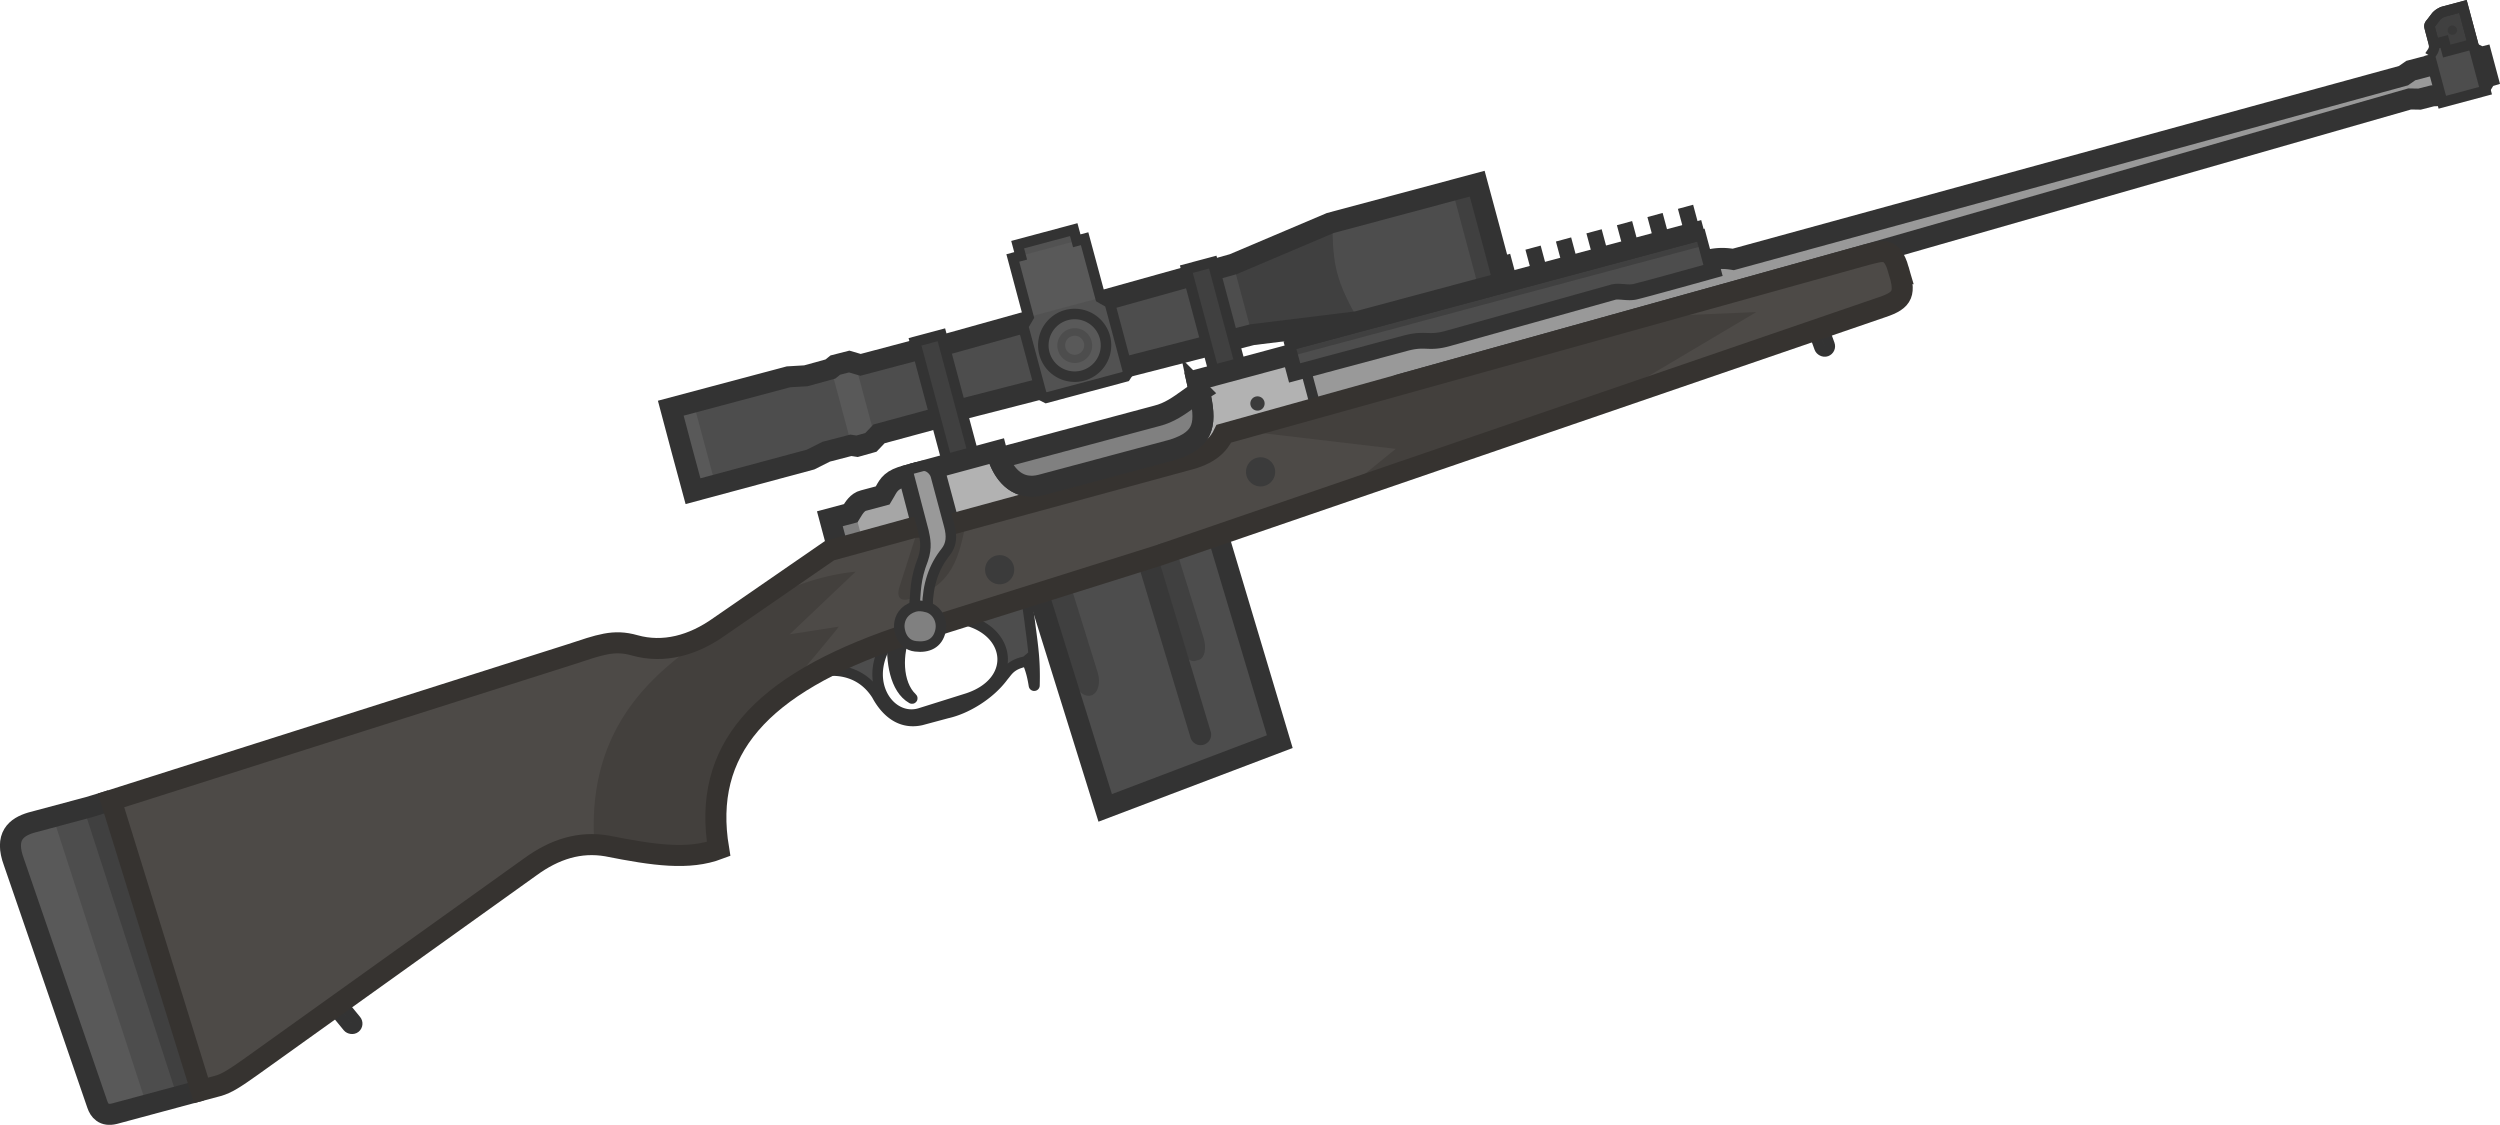 <svg xmlns="http://www.w3.org/2000/svg" width="122.951" height="55.318" fill="none"><g clip-path="url(#a)" transform="rotate(15 175.477 62.05)"><path fill="#4d4d4d" stroke="#333" stroke-width=".517" d="m55.158 46.281.224-.13.412.714-.224.13zM56.502 45.503l.224-.13.412.714-.224.13zM57.848 44.728l.225-.13.412.714-.225.13zM59.191 43.952l.224-.13.412.714-.224.13zM60.537 43.176l.224-.13.412.714-.224.13zM61.88 42.399l.225-.13.412.714-.224.13zM63.227 41.623l.224-.13.412.714-.224.13zM64.57 40.847l.224-.13.412.714-.224.13zM65.916 40.07l.224-.13.412.714-.224.13zM67.26 39.294l.224-.13.412.714-.224.13zM68.605 38.518l.225-.13.412.714-.225.13zM69.949 37.742l.224-.13.412.714-.224.13zM71.295 36.967l.224-.13.412.714-.224.13zM72.639 36.189l.224-.13.412.714-.224.13z"/><path fill="#4d4d4d" d="m63.692 39.63-1.261-2.176-6.48 3.74-4.084 3.19-13.054 7.723-.25.013-3.12 1.79-.58-.014-.614.345-.184.251-1.077.633-.818.272-5.19 2.987 1.053 1.833 1.06 1.827 5.183-3 .644-.573 1.087-.616.309-.034.606-.36.278-.508 3.11-1.808.136-.209 13.216-7.444 4.805-1.942 6.478-3.74z"/><path fill="#595959" d="m35.167 53.903-.303-.007-.615.344-.16.22 1.956 3.39.271-.03.606-.36.145-.265zM27.974 57.813l-.993.571 1.052 1.833 1.061 1.827.992-.574z"/><path fill="#404040" d="m63.853 42.438 1.09-.63-1.253-2.18-1.26-2.176-1.092.63zM53.66 47.492l4.805-1.943.099-.057c-1.584-1.606-1.953-2.29-2.515-4.355l-.099.057-4.084 3.189z"/><path stroke="#333" stroke-miterlimit="3.994" stroke-width="1.035" d="m63.692 39.63-1.261-2.176-6.48 3.74-4.084 3.19-13.054 7.723-.25.013-3.12 1.79-.58-.014-.614.345-.184.251-1.077.633-.818.272-5.19 2.987 1.053 1.833 1.06 1.827 5.183-3 .644-.573 1.087-.616.309-.034.606-.36.278-.508 3.11-1.808.136-.209 13.216-7.444 4.805-1.942 6.478-3.74z"/><path fill="#525252" d="m43.85 44.772.286.493.346-.2 1.508 2.604.506.133 1.763 3.057-.077.232-3.499 2.02-.239-.05-1.766-3.055.138-.505-1.5-2.607.346-.2-.285-.494z"/><path fill="#595959" d="m45.988 47.667-1.508-2.603-3.166 1.828 1.5 2.608z"/><path stroke="#333" stroke-miterlimit="3.994" stroke-width=".517" d="m43.85 44.772.286.493.346-.2 1.508 2.604.506.133 1.763 3.057-.077.232-3.499 2.02-.239-.05-1.766-3.055.138-.505-1.5-2.607.346-.2-.285-.494z"/><path fill="#595959" stroke="#333" stroke-miterlimit="3.994" stroke-width=".517" d="M46.137 51.592a1.541 1.541 0 1 0-1.54-2.67 1.541 1.541 0 0 0 1.54 2.67z"/><path fill="#4d4d4d" fill-rule="evenodd" d="M44.946 49.526a.856.856 0 1 0 .856 1.483.856.856 0 0 0-.856-1.483m.023.975a.468.468 0 1 1 .81-.468.468.468 0 0 1-.81.468" clip-rule="evenodd"/><path fill="#404040" stroke="#333" stroke-miterlimit="3.994" stroke-width=".517" d="m40.876 57.557-3.138-5.434 1.163-.671 3.137 5.434M52.84 50.65l-3.137-5.434 1.163-.671 3.137 5.434"/><path fill="#4d4d4d" d="m46.717 62.377 5.988 9.465 7.45-5.37-5.577-9.045"/><rect width=".52" height="1.561" x="80.043" y="39.838" fill="#3d3d3d" stroke="#333" stroke-miterlimit="3.994" stroke-width=".517" rx=".26" transform="rotate(-34.94 80.043 39.838)"/><path fill="#999" d="M62.96 45.056c-.869.524-1.029.23-1.987.785l-4.38 2.529 1.498 2.593 3.201-2.965 20.533-12.126 23.824-14.314.472-.118.57-.32.269-.085 1.942-1.12.106-.373.043-.026-.499-.864-.036.021-.376-.075-2.798 1.596-.284.337-29.497 17.26c-.257.027-.7.081-1.207.37l.209.366s-2.838 1.675-3.282 1.915c-.296.179-.75.15-1.046.305z"/><path fill="#b2b2b2" stroke="#333" stroke-miterlimit="3.994" stroke-width=".517" d="m41.705 60.425 16.385-9.46-1.497-2.594-.378.219-.39-.677-4.213 2.44c.898 1.683 1.364 2.577-.244 3.609l-5.818 3.355c-1.103.627-2.024-.1-2.552-1.036l-2.257 1.31-.613.357a.73.73 0 0 1 .3.264c.425.737.856 1.473 1.277 2.213z"/><path stroke="#333" stroke-miterlimit="3.994" stroke-width="1.035" d="m58.09 50.965-16.385 9.46q-.423-.741-.852-1.479l-.425-.734a.73.73 0 0 0-.3-.264l.613-.357 2.257-1.31c.528.937 1.45 1.663 2.552 1.036l5.819-3.355c1.608-1.032 1.141-1.926.243-3.61l4.214-2.44.39.678 4.756-2.747c.484-.28.764-.344 1.034-.406.267-.06.523-.12.955-.38l7.273-4.308c.14-.074.317-.106.495-.139.197-.036.397-.073.552-.166.443-.24 3.282-1.916 3.282-1.916l-.21-.365c.508-.289.951-.344 1.208-.37l29.497-17.26.284-.337 2.798-1.596.376.075.036-.02.498.863-.042.026-.106.372-1.942 1.121-.269.085-.57.32-.472.118-23.824 14.314L61.292 48Z"/><path fill="#a6a6a6" d="m36.87 63.216-.925-1.604.92-.53.022-.076c.063-.216.16-.544.422-.686l.85-.49q.034-.118.06-.222c.094-.38.163-.656.815-1.022l.099-.058 1.42 2.494.027.052z"/><path fill="gray" d="m35.946 61.612.926 1.604 1.105-.638-1.024-1.775c-.038.104-.064.204-.087.279z"/><path stroke="#333" stroke-miterlimit="3.994" stroke-width="1.035" d="m36.87 63.216-.925-1.604.92-.53.022-.076c.063-.216.16-.544.422-.686l.85-.49q.034-.118.06-.222c.094-.38.163-.656.815-1.022l.099-.058 1.42 2.494.027.052z"/><path fill="#4d4a47" d="M83.54 36.176c-.63-1.044-1.036-.67-1.713-.304L53.58 52.555c-.105.584-.418 1.177-1.462 1.742l-10.41 6.071-1.661.587-3.712 2.175-4.258 5.005c-1.02 1.242-2.32 1.993-3.794 1.974-1.075-.016-1.653.409-2.958 1.263L5.384 84.14 13.35 96.77l.747-.429c.387-.228.711-.588 1.353-1.365l10.692-13.011c.942-1.17 2.038-1.85 3.376-1.974 2.375-.156 4.069-.362 5.345-1.277-2.042-4.487-.141-8.318 5.846-12.344l11.34-7.214 31.195-20.993c.928-.612.934-.965.295-1.987"/><path fill="#43403d" d="M72.02 41.664 77.325 40l-6.105 6.255-11.28 7.592 1.995-2.758-7.788 1.132z"/><path fill="#4d4d4d" d="m55.592 47.509.663 1.149.391-.195-.053-.092 4.38-2.528c.483-.28.763-.344 1.033-.406.266-.06.523-.12.954-.38l7.274-4.308c.14-.074.317-.107.495-.14.197-.035.397-.072.552-.166.443-.24 3.282-1.915 3.282-1.915l-.854-1.48z"/><path fill="#404040" d="m73.978 37.515-.27-.466-18.116 10.46.269.466z"/><path fill="#3b3b3b" stroke="#333" stroke-miterlimit="3.994" stroke-width=".517" d="M40.439 66.453c.215 1.144.766 2.411 1.692 2.653.015.004.022-.016.008-.023-.932-.495-1.303-1.986-1.124-2.963"/><rect width=".52" height="1.561" x="18.459" y="91.13" fill="#3d3d3d" stroke="#333" stroke-miterlimit="3.994" stroke-width=".517" rx=".26" transform="rotate(-54.312 18.459 91.13)"/><path fill="#595959" d="m5.383 84.141-.955.596-2.563 1.48c-.64.398-1.1.978-.313 2.088l7.05 10.455c.174.259.457.483.93.22l3.817-2.21"/><path fill="#4d4d4d" d="M10.95 98.159a5061 5061 0 0 1-8.118-12.5l1.596-.922.956-.595 7.965 12.628Z"/><path fill="#404040" d="M12.297 97.377 4.191 84.873l.236-.136.955-.595 7.965 12.627z"/><path stroke="#333" stroke-miterlimit="3.994" stroke-width="1.035" d="m5.383 84.141-.955.596-2.563 1.48c-.64.398-1.1.978-.313 2.088l7.05 10.455c.174.259.457.483.93.22l3.817-2.21"/><path fill="#4d4d4d" fill-rule="evenodd" stroke="#333" stroke-miterlimit="3.994" stroke-width=".517" d="M40.705 66.37c-1.372.922-2.53 1.835-3.474 2.747.814-.485 2.112-.727 3.19.27.474.505 1.366 1.177 2.427.624l1.134-.656c.85-.44 1.797-1.412 2.207-2.466q.032-.07.063-.14c.112-.264.231-.543.745-.815a.3.3 0 0 0 .113-.098c.29.366.461.67.652 1.098.007.015.028.007.025-.008-.263-1.107-.514-1.71-.94-2.733l-.006-.014c-.12-.306-.253-.613-.372-.885-.074-.171-.143-.329-.199-.465Zm2.011 3.328c-1.27.805-3.081-.639-2.496-2.803.038-.14 1.072-.77 1.652-1.122l.106-.065.335-.207c.558-.348 1.291-.805 1.49-.8 2.25.05 3.084 2.284.99 3.677z" clip-rule="evenodd"/><path fill="#43403d" d="m35.975 70.487.22-.49s1.599-3.407 1.543-3.375-2.23.989-2.23.989l2.336-3.814c-2.23.832-4.14 2.501-5.607 4.148l-.163.191q-.136.165-.28.32a28 28 0 0 0-1.724 2.294c-1.976 2.928-2.324 5.961-1.163 9.34q.296-.07.608-.098c2.375-.157 4.069-.362 5.345-1.277-1.34-2.945-.982-5.607 1.115-8.228"/><path fill="#404040" d="M48.489 62.122c-.29-.46-.766-.68-1.064-.492-.297.188-.303.712-.013 1.172l2.134 3.382c.29.46.765.68 1.063.492s.303-.712.014-1.172zM52.07 58.524l-.156.099c-.248.156-.214.656.076 1.115l2.159 3.423c.29.459.726.705.974.548l.157-.099c.248-.156.214-.656-.076-1.115l-2.16-3.422c-.29-.46-.725-.706-.973-.549"/><path stroke="#333" stroke-miterlimit="3.994" stroke-width="1.035" d="m46.717 62.377 5.988 9.465 7.45-5.37-5.577-9.045"/><path fill="#3b3b3b" d="M54.956 51.003a.351.351 0 1 0-.35-.608.351.351 0 0 0 .35.608M45.018 62.492a.717.717 0 1 0-.717-1.242.717.717 0 0 0 .717 1.242M56.168 54.522a.717.717 0 1 0-.717-1.242.717.717 0 0 0 .717 1.242"/><path fill="#383838" d="M52.125 59.422a.517.517 0 0 0-.88.545l4.621 7.453a.517.517 0 0 0 .88-.545z"/><path fill="#43403d" d="m40.268 60.877-.145 3.018c-.051.66.271.739.634.507 1.9-1.178 1.815-2.616 1.693-4.467l-.743.434z"/><path stroke="#363330" stroke-linecap="round" stroke-miterlimit="3.994" stroke-width="1.035" d="M83.54 36.176c-.63-1.044-1.036-.67-1.713-.304L53.58 52.555c-.105.584-.418 1.177-1.462 1.742l-10.41 6.071-1.661.587-3.712 2.175-4.258 5.005c-1.02 1.242-2.32 1.993-3.794 1.974-1.075-.016-1.653.409-2.958 1.263L5.384 84.14 13.35 96.77l.747-.429c.387-.228.711-.588 1.353-1.365l10.692-13.011c.942-1.17 2.038-1.85 3.376-1.974 2.375-.156 4.069-.362 5.345-1.277-2.042-4.487-.141-8.318 5.846-12.344l11.34-7.214 31.195-20.993c.928-.612.934-.965.295-1.987z"/><path fill="#999" stroke="#333" stroke-linecap="round" stroke-miterlimit="3.994" stroke-width=".517" d="m39.008 58.307.659-.38c.267-.141.63.064.762.284l1.27 2.2c.268.467.36.874.168 1.31-.371.852-.432 1.771-.163 2.851-.254 0-.432.027-.624.138-.122-.725-.319-1.276-.196-2.364.043-.606-.153-.987-.33-1.324z"/><path fill="gray" stroke="#333" stroke-linecap="round" stroke-miterlimit="3.994" stroke-width=".517" d="M42.626 65.527c-.026-.544-.456-.954-.922-.955-.254 0-.432.027-.624.138-.461.291-.553.71-.488 1.048.043.262.36.924 1.046.823.607-.085 1.018-.417.988-1.054z"/><path fill="gray" stroke="#333" stroke-miterlimit="3.994" stroke-width="1.035" d="M51.88 50.856c.707 1.368.93 2.182-.51 3.105l-5.818 3.356c-.978.556-1.814.047-2.36-.73l6.972-4.024c.55-.301.924-.758 1.291-1.208.14-.17.278-.34.425-.499z"/><path stroke="#333" stroke-miterlimit="3.994" stroke-width=".517" d="m55.592 47.509.663 1.149.391-.195-.053-.092 4.38-2.528c.483-.28.763-.344 1.033-.406.266-.06.523-.12.954-.38l7.274-4.308c.14-.074.317-.107.495-.14.197-.035.397-.072.552-.166.443-.24 3.282-1.915 3.282-1.915l-.854-1.48z"/><path fill="#4d4d4d" d="m106.06 19.254 1.182 2.047 1.906-1.1-2.144-3.714-.787.455a.84.84 0 0 0-.356.355l-.152.371c-.082.162-.057.167.036.338l.34.594c.154.294.03.46-.025.654"/><path fill="#404040" stroke="#333" stroke-miterlimit="3.994" stroke-width=".517" d="m106.106 18.647.451-.26.246.426 1.156-.668-.958-1.658-.787.455a.84.84 0 0 0-.355.355l-.153.37c-.072.144-.06.165.007.286l.029.053.341.594z"/><path stroke="#333" stroke-miterlimit="3.994" stroke-width=".517" d="m106.06 19.254 1.182 2.047 1.906-1.1-2.144-3.714-.787.455a.84.84 0 0 0-.356.355l-.152.371c-.082.162-.057.167.036.338l.34.594c.154.294.03.46-.025.654z"/><path fill="#383838" d="M106.904 17.955a.23.23 0 1 0-.229-.398.23.23 0 0 0 .229.398"/><path fill="#404040" stroke="#333" stroke-width=".517" d="M55.412 47.09 73.44 36.682l.228.394L55.64 47.484z"/></g><defs><clipPath id="a"><path fill="#fff" d="M0 0h110v110H0z"/></clipPath></defs></svg>